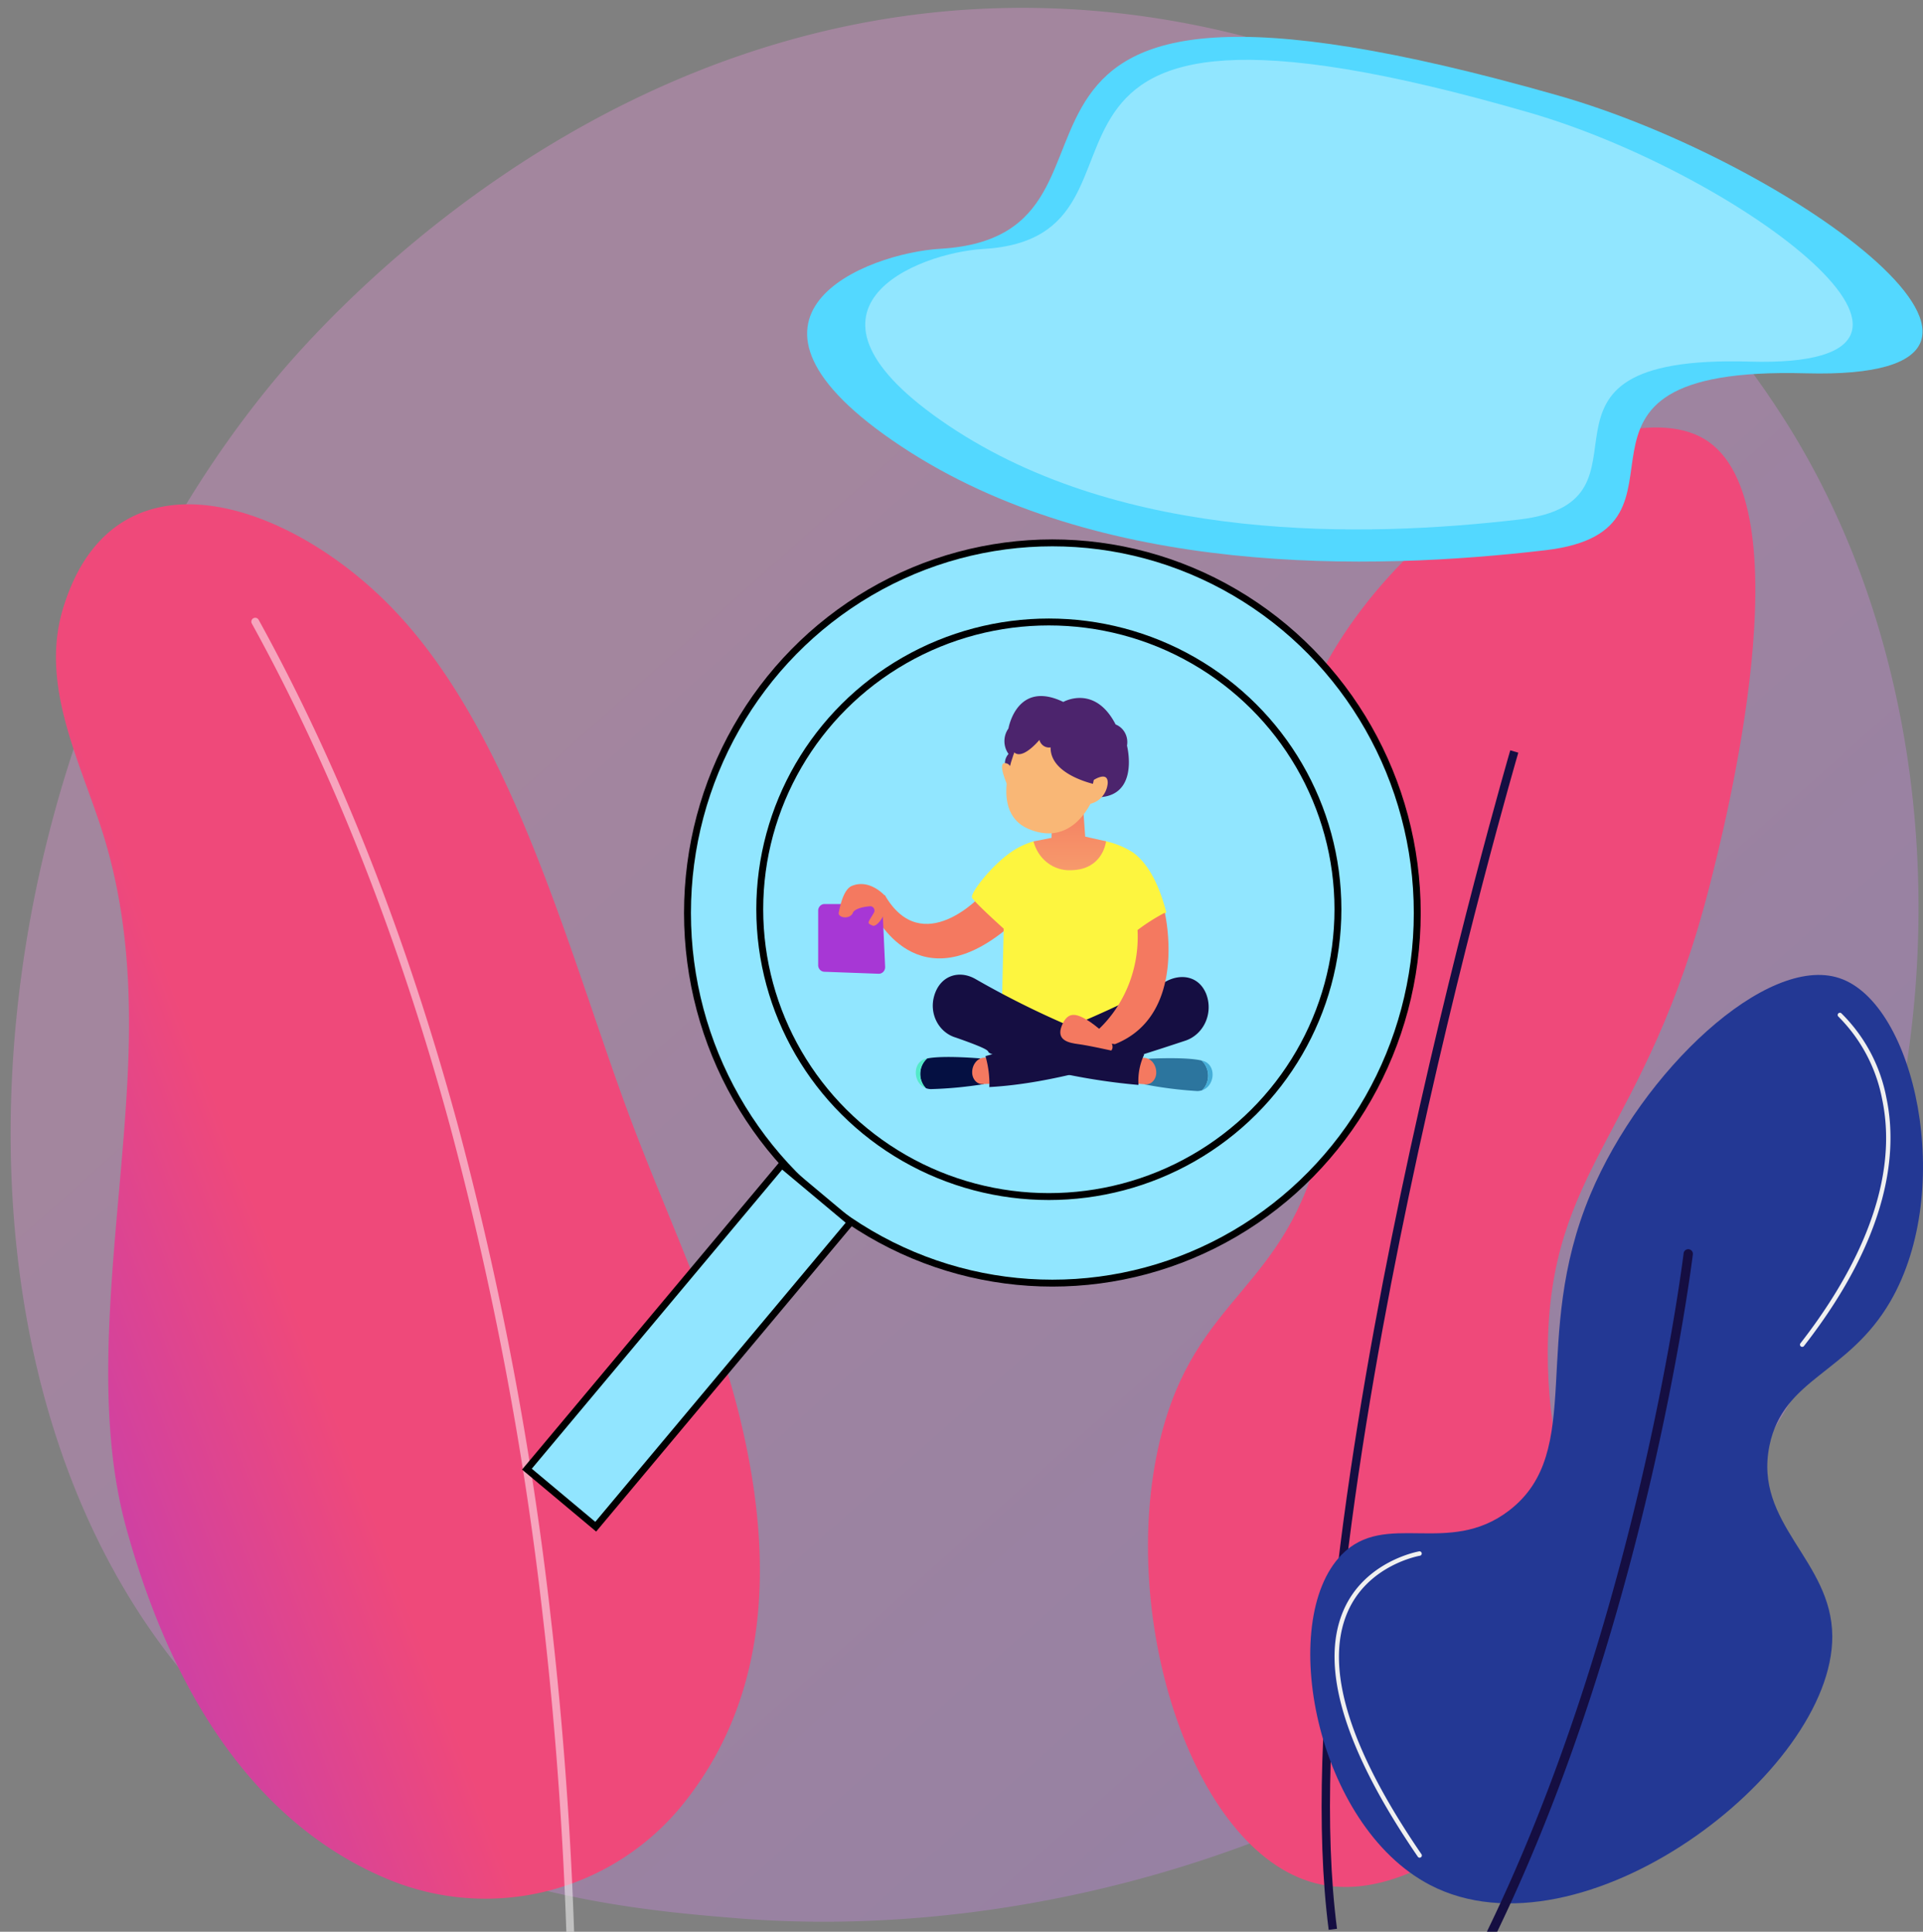 <?xml version="1.0" encoding="utf-8"?>
<svg width="278.514" height="279.816" viewBox="0 0 278.514 279.816" xmlns="http://www.w3.org/2000/svg" xmlns:xlink="http://www.w3.org/1999/xlink">
  <rect x="0" y="0" width="278.514" height="279.816" fill="#808080" stroke="none"/>
  <defs>
    <style>.a{opacity:0.3;fill:url(#a);}.b{fill:url(#b);}.c{fill:url(#c);}.d{fill:url(#d);}.e{fill:url(#e);}.f{fill:#f0f0f0;}.g{fill:url(#f);}.az,.bg,.h{fill:#fff;}.h{opacity:0.36;}.i{fill:url(#g);}.j{fill:url(#h);}.k{fill:url(#i);}.l{fill:url(#j);}.m{fill:url(#k);}.n{fill:url(#l);}.o{fill:url(#m);}.p{fill:url(#n);}.q{fill:url(#o);}.r{fill:url(#p);}.s{fill:url(#q);}.t{fill:url(#r);}.u{fill:url(#s);}.v{fill:url(#t);}.aa,.ah,.ai,.aj,.ak,.al,.am,.an,.ao,.ap,.aq,.ar,.as,.at,.au,.aw,.ax,.w,.x,.y,.z{fill-rule:evenodd;}.w{fill:url(#u);}.x{fill:url(#v);}.y{fill:url(#w);}.z{fill:url(#x);}.aa{fill:url(#y);}.ab{fill:url(#z);}.ac{fill:url(#aa);}.ad{fill:url(#ab);}.ae{fill:url(#ac);}.af{fill:url(#ad);}.ag{fill:url(#ae);}.ah{fill:url(#af);}.ai{fill:url(#ag);}.aj{fill:url(#ah);}.ak{fill:url(#ai);}.al{fill:url(#aj);}.am{fill:url(#ak);}.an{fill:url(#al);}.ao{fill:url(#am);}.ap{fill:url(#an);}.aq{fill:url(#ao);}.ar{fill:url(#ap);}.as{fill:url(#aq);}.at{fill:url(#ar);}.au{fill:url(#as);}.av{fill:url(#at);}.aw{fill:url(#au);}.ax{fill:url(#av);}.ay{fill:url(#aw);}.az{opacity:0.5;}.ba{fill:url(#ax);}.bb{fill:url(#ay);}.bc{fill:url(#az);}.bd{fill:url(#ba);}.be{fill:url(#bb);}.bf{fill:url(#bc);}.bh{fill:url(#bd);}.bi{fill:url(#be);}.bj{fill:url(#bf);}.bk{fill:url(#bg);}.bl{fill:url(#bh);}.bm{fill:url(#bi);}.bn{fill:url(#bj);}.bo{fill:url(#bk);}.bp{fill:url(#bl);}.bq{fill:url(#bm);}.br{fill:url(#bn);}</style>
    <linearGradient id="a" x1="1.061" y1="1.13" x2="0.324" y2="0.337" gradientUnits="objectBoundingBox">
      <stop offset="0" stop-color="#b37cff"/>
      <stop offset="1" stop-color="#f895e7"/>
    </linearGradient>
    <linearGradient id="b" x1="-9.354" y1="0.982" x2="-8.976" y2="0.162" gradientUnits="objectBoundingBox">
      <stop offset="0" stop-color="#a737d5"/>
      <stop offset="1" stop-color="#ef497a"/>
    </linearGradient>
    <linearGradient id="c" x1="8.673" y1="0.004" x2="7.449" y2="0.994" gradientUnits="objectBoundingBox">
      <stop offset="0" stop-color="#2b3582"/>
      <stop offset="1" stop-color="#150e42"/>
    </linearGradient>
    <linearGradient id="d" x1="-9.045" y1="1.118" x2="-9.943" y2="0.278" gradientUnits="objectBoundingBox">
      <stop offset="0" stop-color="#233894"/>
      <stop offset="0.996" stop-color="#dd397a"/>
    </linearGradient>
    <linearGradient id="e" x1="8.109" y1="-0.007" x2="7.409" y2="1.009" xlink:href="#c"/>
    <linearGradient id="f" x1="-4.212" y1="0.949" x2="-4.806" y2="2.766" gradientUnits="objectBoundingBox">
      <stop offset="0" stop-color="#53d8ff"/>
      <stop offset="1" stop-color="#3840f7"/>
    </linearGradient>
    <linearGradient id="g" x1="-24.62" y1="2.322" x2="-38.018" y2="21.508" xlink:href="#f"/>
    <linearGradient id="h" x1="-56.571" y1="2.939" x2="-89.785" y2="48.382" xlink:href="#f"/>
    <linearGradient id="j" x1="-37.284" y1="-0.426" x2="-36.755" y2="2.501" gradientUnits="objectBoundingBox">
      <stop offset="0" stop-color="#f9b776"/>
      <stop offset="1" stop-color="#f47960"/>
    </linearGradient>
    <linearGradient id="k" x1="19.382" y1="0.405" x2="19.47" y2="2.856" gradientUnits="objectBoundingBox">
      <stop offset="0" stop-color="#fdf53f"/>
      <stop offset="1" stop-color="#d93c65"/>
    </linearGradient>
    <linearGradient id="l" x1="57.654" y1="-1.204" x2="58.695" y2="-1.204" gradientUnits="objectBoundingBox">
      <stop offset="0" stop-color="#2c759e"/>
      <stop offset="1" stop-color="#051042"/>
    </linearGradient>
    <linearGradient id="m" x1="335.319" y1="-1.379" x2="330.025" y2="-1.404" gradientUnits="objectBoundingBox">
      <stop offset="0" stop-color="#53eac9"/>
      <stop offset="0.996" stop-color="#45aed8"/>
    </linearGradient>
    <linearGradient id="n" x1="183.006" y1="-4.058" x2="179.566" y2="3.366" xlink:href="#j"/>
    <linearGradient id="o" x1="-157.318" y1="-3.9" x2="-156.273" y2="-3.9" xlink:href="#l"/>
    <linearGradient id="p" x1="-873.928" y1="-4.249" x2="-879.049" y2="-4.273" xlink:href="#m"/>
    <linearGradient id="q" x1="186.632" y1="-6.36" x2="183.144" y2="1.144" xlink:href="#j"/>
    <linearGradient id="r" x1="17.473" y1="-0.294" x2="16.659" y2="1.012" xlink:href="#c"/>
    <linearGradient id="s" x1="17.925" y1="0.898" x2="17.7" y2="-0.262" xlink:href="#c"/>
    <linearGradient id="t" x1="51.131" y1="1.753" x2="51.109" y2="-0.794" xlink:href="#j"/>
    <linearGradient id="u" x1="-39.042" y1="-10.952" x2="-38.368" y2="-9.31" gradientUnits="objectBoundingBox">
      <stop offset="0" stop-color="#cb236d"/>
      <stop offset="1" stop-color="#4c246d"/>
    </linearGradient>
    <linearGradient id="v" x1="-48.52" y1="-9.019" x2="-48.672" y2="-10.29" xlink:href="#j"/>
    <linearGradient id="w" x1="-529.495" y1="-42.895" x2="-531.176" y2="-48.711" xlink:href="#j"/>
    <linearGradient id="x" x1="-49.27" y1="-17.596" x2="-48.421" y2="-15.017" xlink:href="#u"/>
    <linearGradient id="y" x1="-255.161" y1="-33.818" x2="-255.942" y2="-38.397" xlink:href="#j"/>
    <linearGradient id="z" x1="-129.464" y1="-0.211" x2="-127.771" y2="2.297" xlink:href="#j"/>
    <linearGradient id="aa" x1="-104.629" y1="0.041" x2="-104.137" y2="1.874" xlink:href="#j"/>
    <linearGradient id="ab" x1="-73.986" y1="0.063" x2="-74.79" y2="0.956" xlink:href="#b"/>
    <linearGradient id="ac" x1="-101.203" y1="-0.128" x2="-100.472" y2="2.082" xlink:href="#j"/>
    <linearGradient id="aw" x1="-0.111" y1="1.028" x2="0.392" y2="0.656" xlink:href="#b"/>
  </defs>
  <g transform="matrix(1, 0, 0, 1, -471.061, -453.087)">
    <path class="a" d="M751.136,643.23c-27.993,65.429-101.884,93.533-159.779,88.741-15.808-1.308-47.613-3.941-72.447-27.425-47.692-45.1-40.347-139.374,5.308-194.877,5.879-7.148,46.576-55.036,109.994-54.395,46.431.469,79.02,26.7,82.983,29.965a127.817,127.817,0,0,1,26,29.5C766.573,551.3,768.629,602.343,751.136,643.23Z" transform="translate(-13.795 -1.043)"/>
    <g transform="translate(637.322 515.004)">
      <path class="b" d="M2148.53,1270.368c13.985,2.8,31.845-12.451,37.6-29.109,5.921-17.142-4.935-24.323-4.852-48.11.1-27.021,14.151-31.094,23.449-67.516,2.1-8.218,14.237-55.772-.809-64.686-13.911-8.242-52.986,15.411-59.834,45.684-4.884,21.586,10.213,30.65,4.447,55.792-5.059,22.06-18.354,22.379-23.448,43.663C2118.879,1232,2130.167,1266.7,2148.53,1270.368Z" transform="translate(-2123.368 -1059.291)"/>
      <path class="c" d="M2374.362,1694.909c-3.77-29.113,3.585-74.028,10.418-106.58,7.4-35.244,15.8-63.991,15.88-64.277l1.164.342c-.084.286-8.47,29-15.859,64.194-6.813,32.458-14.149,77.224-10.4,106.167Z" transform="translate(-2348.185 -1477.285)"/>
    </g>
    <g transform="translate(660.831 594.307)">
      <path class="d" d="M2374.338,1979.23c-16.54-8.618-22.2-38.21-12.8-47.828,6.353-6.5,15.462.337,24.251-6.4,11.221-8.6,2.967-24.8,11.789-45.807,7.508-17.878,25.516-34.8,36.04-31.324,11.016,3.633,16.818,30.593,7.41,46.818-6.118,10.551-15.483,11.069-17.514,20.883-2.357,11.387,9.032,16.58,9.094,27.619C2432.719,1963.021,2396.219,1990.631,2374.338,1979.23Z" transform="translate(-2357.002 -1847.415)"/>
      <path class="e" d="M2611.973,2341.729a.674.674,0,0,1-.605-.968c21.927-45.183,28.356-97.6,28.419-98.123a.674.674,0,0,1,1.338.159c-.063.527-6.52,53.168-28.545,98.552A.674.674,0,0,1,2611.973,2341.729Z" transform="translate(-2585.711 -2202.335)"/>
      <path class="f" d="M3062.187,1950.314a.322.322,0,0,1-.254-.52c6.921-8.884,14.592-22.231,11.831-35.365a23.02,23.02,0,0,0-6.32-11.942.322.322,0,1,1,.421-.487,23.265,23.265,0,0,1,6.529,12.3c1.552,7.383.739,19.6-11.953,35.893A.322.322,0,0,1,3062.187,1950.314Z" transform="translate(-2990.939 -1896.437)"/>
      <path class="f" d="M2404.29,2721.491a.322.322,0,0,1-.266-.14c-10.636-15.523-14.263-27.518-10.781-35.65,3.1-7.23,10.916-8.576,10.995-8.589a.322.322,0,0,1,.1.635c-.075.012-7.556,1.309-10.509,8.215-3.385,7.917.223,19.7,10.723,35.025a.322.322,0,0,1-.265.5Z" transform="translate(-2388.445 -2593.621)"/>
    </g>
    <g transform="translate(587.96 454.108)">
      <path class="g" d="M1741.542,505.484c34.23,9.759,77.152,41.364,35.907,40.253s-12.54,22.674-37.706,25.627-64.639,3.957-93.311-15.052-4.775-28,5.644-28.611C1686.378,525.691,1645.386,478.072,1741.542,505.484Z" transform="translate(-1632.814 -492.685)"/>
      <path class="h" d="M 104.625 15.297 C 134.942 24.074 172.983 52.408 136.468 51.357 C 99.953 50.306 125.398 71.624 103.123 74.231 C 80.848 76.838 45.905 77.681 20.496 60.636 C -4.913 43.591 16.23 35.58 25.453 35.049 C 55.818 33.298 19.463 -9.359 104.625 15.297 Z"/>
      <path class="i" d="M1736.933,1313.161c2.027,2.489,7.137,5.177,11.25,1.827s5.672-11.47,3.644-13.959-7.005-1.791-11.118,1.559S1734.905,1310.672,1736.933,1313.161Z" transform="translate(-1725.685 -1214.467)"/>
      <path class="j" d="M1660.236,1524.768a2.913,2.913,0,0,0,4.105.286c1.286-1.047,2.846-4.37,1.864-5.576s-3.558-1.159-4.844-.112S1659.254,1523.563,1660.236,1524.768Z" transform="translate(-1657.087 -1411.467)"/>
    </g>
    <g transform="translate(479.166 526.137)">
      <g transform="translate(0 0)">
        <path class="ay" d="M561.812,1318.292c-5.447-19.67-.928-43.546.162-65.169.576-11.433.13-22.657-3.025-33.726-3.136-11.006-9.866-22.509-6.347-34.272,7.091-23.7,31.608-16.246,46.982-.892,17.842,17.817,25.934,49.46,34.786,73.511,5.337,14.5,12.514,29.167,16.21,44.151,6.123,24.823,2.527,43-8.107,56.26a36.736,36.736,0,0,1-42.61,11.005C586.234,1363.578,570.6,1350.023,561.812,1318.292Z" transform="translate(-551.61 -1169.932)"/>
        <path class="az" d="M879.5,1524.083c-.427-13.085-1.434-29.315-3.475-46.77a486.352,486.352,0,0,0-13.307-70.349c-7.422-27.406-17.157-52.134-28.935-73.5a.563.563,0,0,0-.986.543c11.733,21.283,21.433,45.924,28.831,73.237a485.176,485.176,0,0,1,13.276,70.176c2.06,17.617,3.065,33.981,3.484,47.113Z" transform="translate(-804.436 -1316.749)"/>
      </g>
    </g>
    <ellipse style="stroke: rgb(0, 0, 0); fill: rgb(145, 230, 255);" cx="623.479" cy="585.336" rx="52.848" ry="53.614"/>
    <path d="M 564.587 619.069 L 577.575 619.069 L 577.575 676.557 L 564.587 676.557 L 564.587 619.069 Z" style="stroke: rgb(0, 0, 0); fill: rgb(145, 229, 255); fill-rule: nonzero;" transform="matrix(0.767, 0.642, -0.642, 0.767, 548.69, -215.491)"/>
    <ellipse style="stroke: rgb(0, 0, 0); fill: rgb(145, 230, 255);" cx="622.968" cy="584.796" rx="41.87" ry="41.614"/>
    <g transform="matrix(0.918, 0, 0, 0.966, 539.13, 546.177)" style="">
      <g transform="matrix(1, 0, 0, 1, 45.297, 8.005)">
        <path class="l" d="M2422.728,799.715s-9.366,9.748-15.291,0l-1.72,2.676s6.881,14.144,21.79,1.72Z" transform="translate(-2387.294 -769.879)"/>
        <path class="m" d="M2565.4,720.322a12.31,12.31,0,0,1,3.742-1.741c.5-.137,3.216.652,4.894.613,2.3-.053,4.646-1.1,6.544-.628a13.693,13.693,0,0,1,4.32,1.717c2.667,1.9,4.233,5.434,5.187,8.937a12.208,12.208,0,0,1-4.081,2.679l-.42,17.029-10.29,3.115-11.273-3.733.412-16.642s-4.736-4.047-5-4.665S2562.182,722.536,2565.4,720.322Z" transform="translate(-2525.529 -696.787)"/>
        <g transform="translate(59.767 54.206)">
          <path class="n" d="M2839.166,1043.221c-2.527-.58-8.368-.268-8.368-.268l-.238.643-.393,3.2a66.471,66.471,0,0,0,8.3,1,2.583,2.583,0,0,0,.77-.115c.083-.075.165-.153.242-.237A3.014,3.014,0,0,0,2839.166,1043.221Z" transform="translate(-2828.802 -1042.772)"/>
          <path class="o" d="M2919.846,1046.43c-.079-.022-.163-.043-.25-.063a3.014,3.014,0,0,1,.317,4.221c-.077.084-.159.162-.243.237C2921.727,1050.185,2921.971,1047.028,2919.846,1046.43Z" transform="translate(-2909.232 -1045.919)"/>
          <path class="p" d="M2816.921,1041.912l.989.042a1.9,1.9,0,0,1,1.389.718,2.344,2.344,0,0,1,.51,1.6,1.846,1.846,0,0,1-.535,1.22,1.5,1.5,0,0,1-1.157.439l-1.513-.108Z" transform="translate(-2816.604 -1041.912)"/>
        </g>
        <g transform="translate(25.042 54.121)">
          <path class="q" d="M2479.431,1041.288c2.54-.5,8.371-.011,8.371-.011l.221.651.314,3.208a66.356,66.356,0,0,1-8.326.745,2.594,2.594,0,0,1-.766-.138c-.082-.078-.161-.158-.236-.245A3.01,3.01,0,0,1,2479.431,1041.288Z" transform="translate(-2477.644 -1041.061)"/>
          <path class="r" d="M2473.042,1043.366c.08-.02.164-.038.252-.056a3.01,3.01,0,0,0-.422,4.209c.075.087.155.167.236.245C2471.068,1047.061,2470.9,1043.9,2473.042,1043.366Z" transform="translate(-2471.506 -1043.084)"/>
          <path class="s" d="M2562.834,1041.92l-.99.012a1.893,1.893,0,0,0-1.407.675,2.333,2.333,0,0,0-.549,1.587,1.857,1.857,0,0,0,.5,1.236,1.507,1.507,0,0,0,1.146.475l1.515-.061Z" transform="translate(-2550.994 -1041.834)"/>
        </g>
        <path class="t" d="M2615.5,924.457c-1.146-2.638-3.949-3.066-6.335-1.832-.042.055-15.15,7.8-28.474,11.192a14.484,14.484,0,0,1,.62,3.8q.011.427-.014.843c10.218-.525,21.307-3.932,30.835-6.927A5.267,5.267,0,0,0,2615.5,924.457Z" transform="translate(-2544.661 -879.827)"/>
        <path class="u" d="M2530.462,934.6a8.789,8.789,0,0,1,.86-4.117c.018-.058.039-.114.057-.171-.761-.236-1.744-.555-3.035-.993a145.645,145.645,0,0,1-23.568-10.271c-2.676-1.462-5.719-.482-6.576,2.684a4.962,4.962,0,0,0,3.463,6.088c7.625,2.537,3.655,1.833,6.146,2.634a104.218,104.218,0,0,0,22.669,4.466C2530.472,934.813,2530.466,934.706,2530.462,934.6Z" transform="translate(-2470.305 -876.607)"/>
        <path class="v" d="M2656.089,680.653a5.836,5.836,0,0,0,5.958,4.318c5.032-.092,5.48-4.332,5.48-4.332l-3.287-.7-.275-3.662-4.944.366-.092,3.479Z" transform="translate(-2612.474 -658.859)"/>
        <path class="w" d="M2611.377,515.614s-2.021-2.077-.5-3.728a3.151,3.151,0,0,1-.015-3.81s1.3-7.355,8.657-3.985c0,0,4.957-2.7,8.257,3.381a2.82,2.82,0,0,1,1.791,3.169s2.394,8.9-6.4,7.625Z" transform="translate(-2571.207 -503.208)"/>
        <path class="x" d="M2615.635,560.592s-5.873,10.91,1.385,13.714,10.155-4.868,10.155-4.868,2.693-3.6,1.34-5.943S2617.225,559.016,2615.635,560.592Z" transform="translate(-2574.073 -554.331)"/>
        <path class="y" d="M2608.057,604.57s.3-1.367-.913-1.451.356,3.248.356,3.248Z" transform="translate(-2568.04 -593.064)"/>
        <path class="z" d="M2636.2,549s-7.357-1.345-7.28-5.6a1.574,1.574,0,0,1-1.768-1.118s-3.076,3.562-4.267,1.494c0,0-.076-5.484,4.386-4.268s8.562,2.508,9.854,3.612S2639.744,547.129,2636.2,549Z" transform="translate(-2582.612 -535.702)"/>
        <path class="aa" d="M2742.374,627.339l.82-3.613s2.287-1.423,2.2.5A3.46,3.46,0,0,1,2742.374,627.339Z" transform="translate(-2690.077 -611.142)"/>
        <path class="ab" d="M2759.135,826.1s3.794,15.312-7.866,19.708a7.994,7.994,0,0,1-3.632-1.338,18.691,18.691,0,0,0,7.2-15.775A31.323,31.323,0,0,1,2759.135,826.1Z" transform="translate(-2694.811 -793.609)"/>
        <path class="ac" d="M2706.1,983.68s-3.632-.765-5.161-.956-3.586-.555-2.653-2.762,2.271-1.825,3.991-.87C2703.068,979.531,2707.247,982.341,2706.1,983.68Z" transform="translate(-2650.215 -930.525)"/>
        <g transform="translate(9.629 31.187)">
          <path class="ad" d="M2319.3,823.3l8.58.3a.994.994,0,0,0,1.027-1.041l-.4-8.463a.994.994,0,0,0-.993-.947h-8.177a.994.994,0,0,0-.994.994V822.3A.994.994,0,0,0,2319.3,823.3Z" transform="translate(-2318.336 -813.145)"/>
        </g>
        <path class="ae" d="M2350.637,787.674c.16-.773.683-3.483,2.077-4.021,2.884-1.114,5.271,1.547,5.271,1.547l.479,2.165a.912.912,0,0,0-.361-.318c-.37,1.422-1.537,2.8-2.124,2.564-.956-.382-.764-.382.191-1.911l.008-.012a.649.649,0,0,0-.6-.978c-1.248.081-2.469.427-2.707.964C2352.395,788.756,2350.478,788.447,2350.637,787.674Z" transform="translate(-2337.75 -755.188)"/>
      </g>
    </g>
  </g>
</svg>